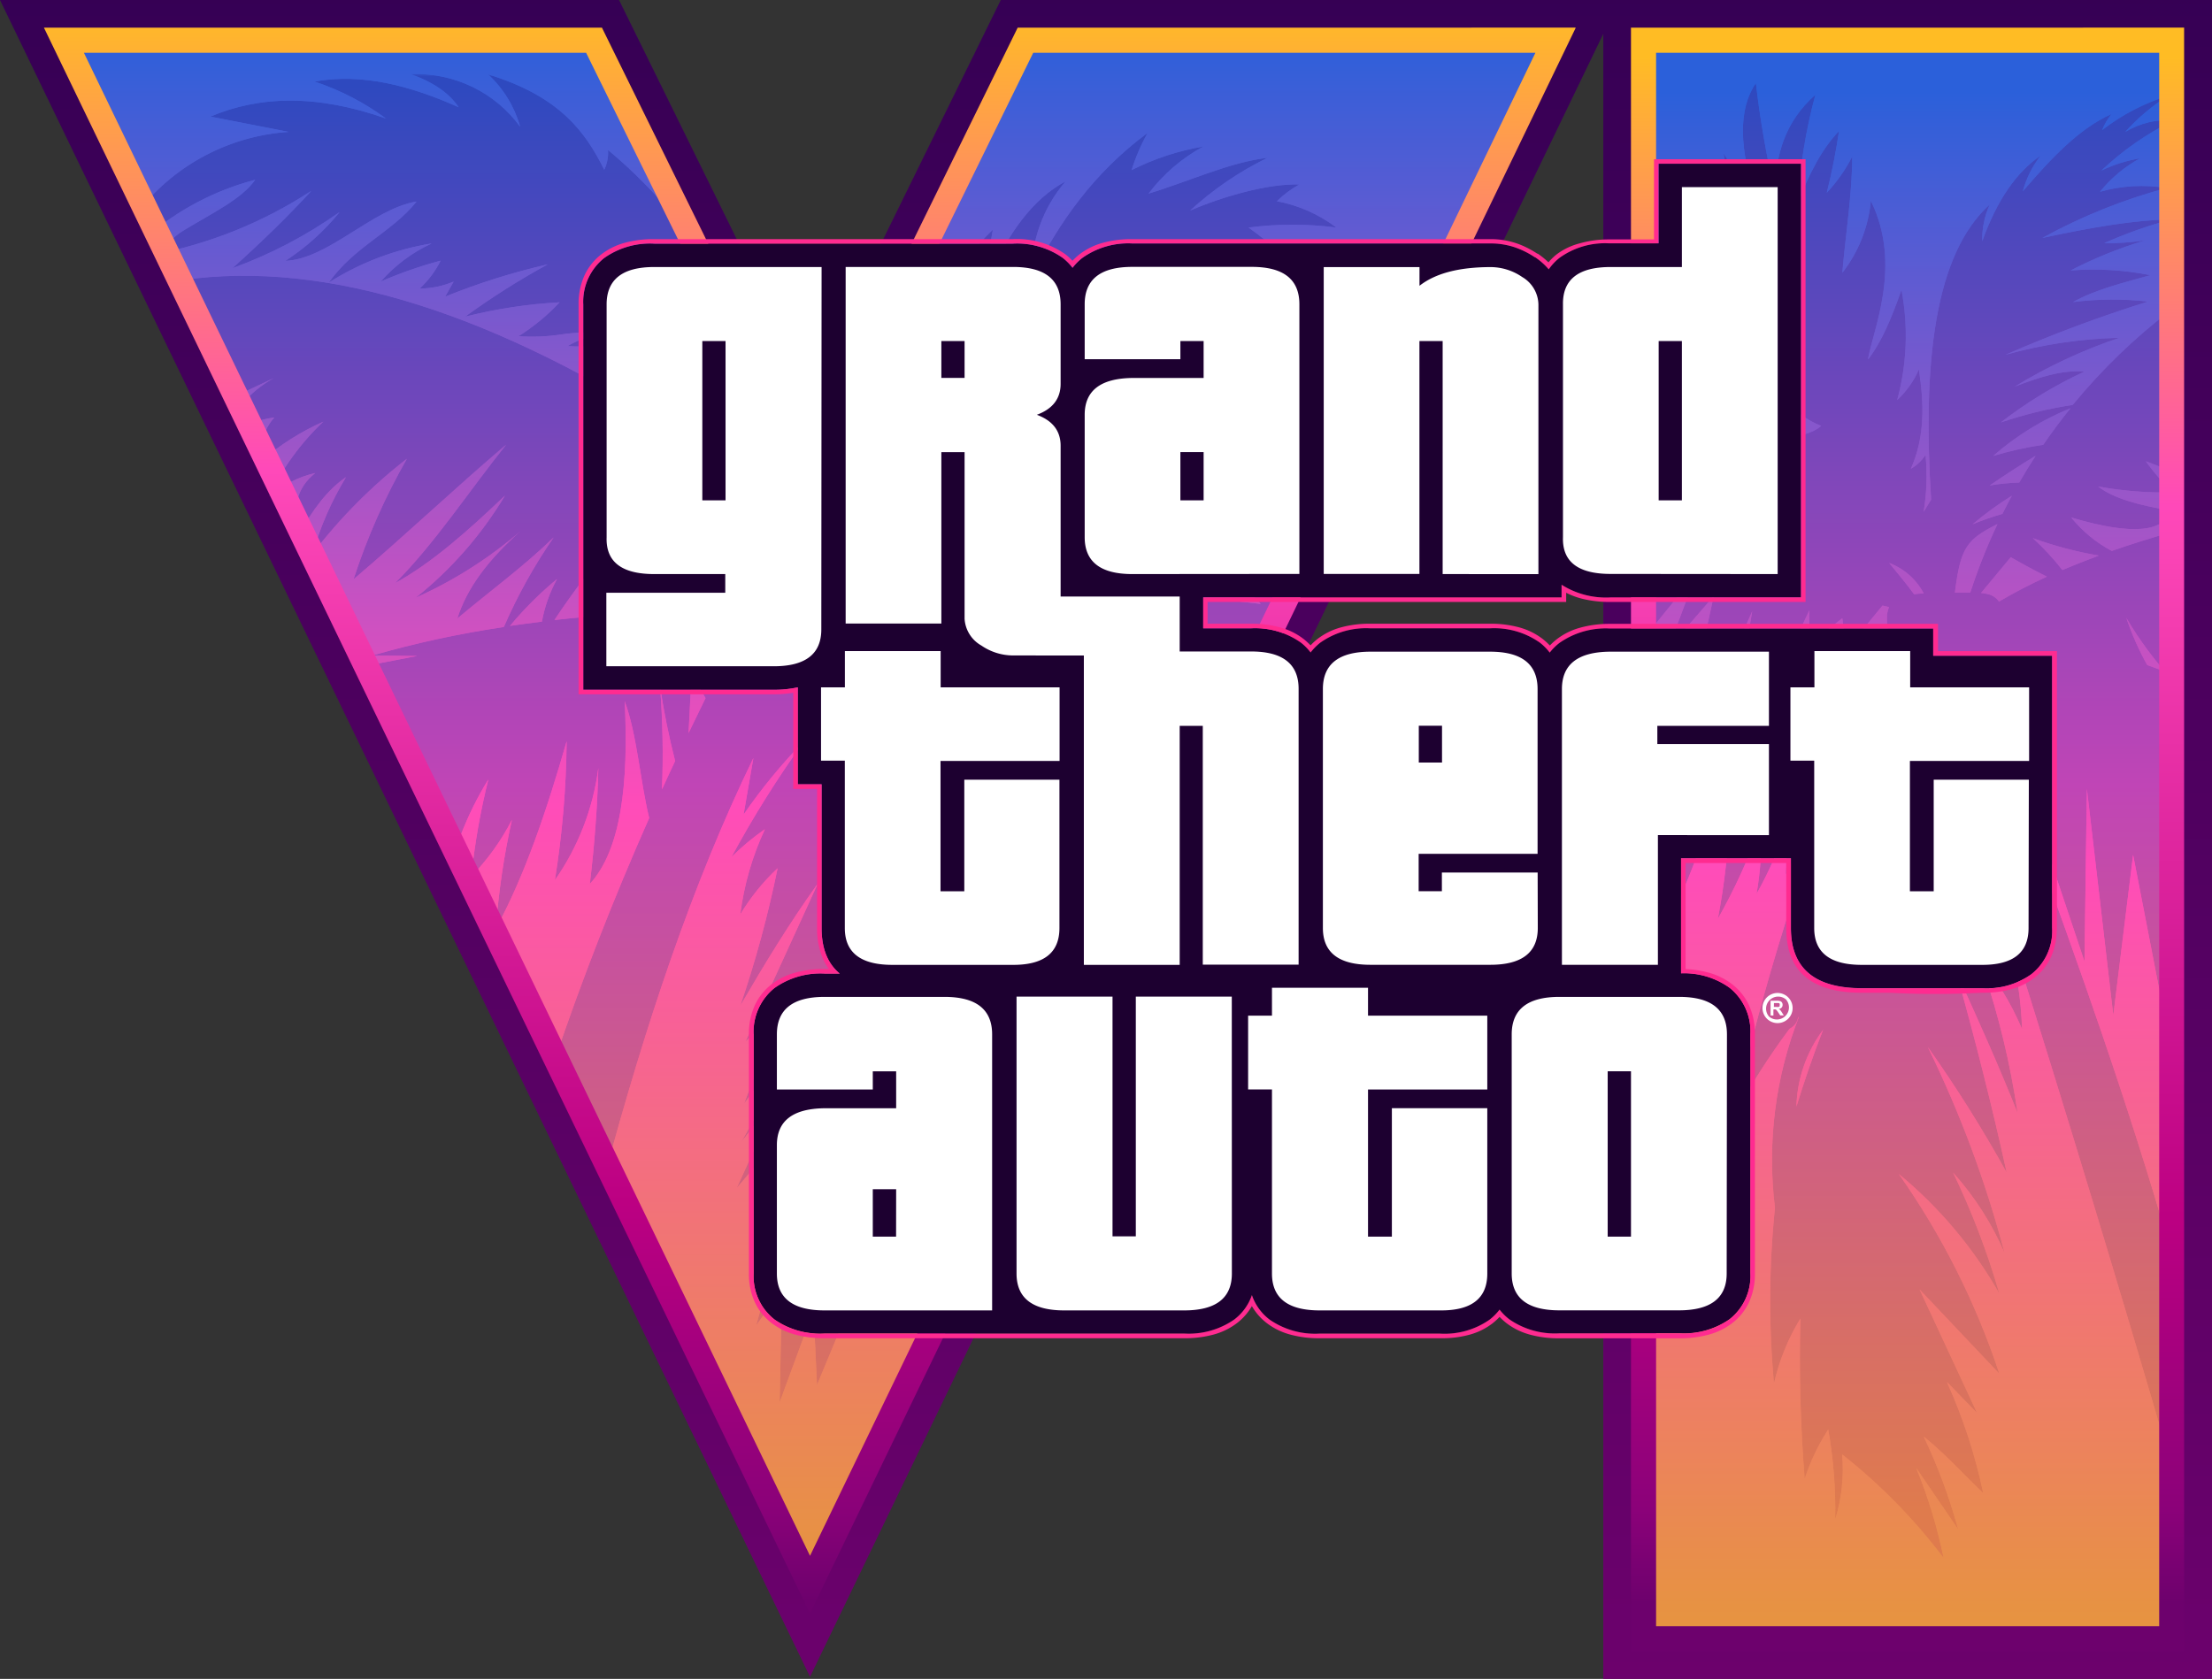 <svg id="Layer_1" data-name="Layer 1" xmlns="http://www.w3.org/2000/svg" xmlns:xlink="http://www.w3.org/1999/xlink" viewBox="0 0 317.13 240.75"><rect x="0" y="0" width="317.13" height="240.75" fill="#333333" stroke="none"/><defs><clipPath id="clip-path"><path d="M446.24,424.77c-1.44,3.66-2.69,7.34-3.82,11a19.18,19.18,0,0,1,3.82-11m10-54.81.16.36a6.65,6.65,0,0,0,.42.78c-.4.67-.81,1.35-1.21,2.06ZM449,365.75l.35,2.92q-2.29.15-4.58.36Zm-12.92-1-.92,5.4-1.55.22Zm8.19-.14-.06,4.47-2.13.21Zm10.49-.68.93.21a4.11,4.11,0,0,0-.3,1.54,10.35,10.35,0,0,0,.33,2.72q-2.39,0-4.78.18Zm.91-6.13a9.3,9.3,0,0,1,5,4.39c-.48,0-.95.06-1.38.11-1.13-1.53-2.34-3-3.59-4.5m14.06,4.46a6.89,6.89,0,0,0-.87-.14l4.26-5.13c1.88,1.09,3.6,2,5.19,2.79a75,75,0,0,0-6.87,3.57,2.63,2.63,0,0,0-1.71-1.09m6.57-8a54.16,54.16,0,0,0,9.46,2.5q-2.72,1-5.23,2.07a38,38,0,0,0-4.23-4.57m-5.09-2a83,83,0,0,0-3.89,9.81c-.68,0-1.43,0-2.2,0,.81-6.44,1.65-7.6,6.1-9.83m2.07-4.08q-.71,1.3-1.36,2.62a42.36,42.36,0,0,0-4.26,1.48,48.58,48.58,0,0,1,5.62-4.09m3.4-5.72q-1.23,1.9-2.35,3.84a29.66,29.66,0,0,0-4.24.42c2.08-1.42,4.24-2.84,6.59-4.26m5-6.82q-2.07,2.56-3.9,5.24a49.45,49.45,0,0,0-7.18,1.6,39.45,39.45,0,0,1,11.08-6.84m-44.85-29.47a42.48,42.48,0,0,1-4.87-7.13,16.93,16.93,0,0,0,1,4.36l1.92,9-4.51-4.46,2,5.88-2.77-1.28,6.78,7.05.11.54-5.24-2.29,6.23,7,.14.64-4.64-.94,5.69,5.85.09.4.2.52-2.76-.48,4.43,3.42a12.85,12.85,0,0,0,5.3,3.91c-1.49,1.36-4.33,1.65-7.12,2l-9.74-14.24,1.35,10.27-10.28-14.73.81,18.24,4.6.95-4.2,3.92,3.79,1.22-3.92,1.76,10.34,4.48-.44.91-10.64-.4.14,15.94,7.45-9.15L424,370.15l6.56-7.57-1.87,8.53q-4.09.66-8.19,1.4l-.41,29.25,5-8.11-1.56,16.41c3.84-6.82,6.56-15.09,8.59-24.25l1,7.8-.28.12a95.91,95.91,0,0,1-1.69,15.13,85.09,85.09,0,0,0,6.22-13.71,49.43,49.43,0,0,1-.68,10.13,56,56,0,0,0,4.53-10.4l-.34,7.63a55.93,55.93,0,0,0,5.34-13.84l.07,0,.09-.53.05-.19h0l1.1-6.65,1.49,5.46c-7,16.57-12.65,36.77-15.6,50.43a101.76,101.76,0,0,1,8-12.57,2.18,2.18,0,0,0,.62-.43,2.13,2.13,0,0,0,.6-1.14l.14-.18a56.36,56.36,0,0,0-3.45,27.42,130.36,130.36,0,0,0-.14,25.2,31.08,31.08,0,0,1,3.79-9.32,218.12,218.12,0,0,0,.61,23,30.51,30.51,0,0,1,3.38-7.09,66.81,66.81,0,0,1,1,12.9,24.32,24.32,0,0,0,1-9.32,81,81,0,0,1,14.55,14.86,73.26,73.26,0,0,0-3.92-12.9l6,8.78a79.5,79.5,0,0,0-4.94-13.31c3.35,2.74,5.68,5.4,8.53,8.11A76.77,76.77,0,0,0,464,475.27l4.33,4.46L460.08,462l11.43,12.09a109.54,109.54,0,0,0-14.41-28.64,61.92,61.92,0,0,1,14.41,17.16,110.34,110.34,0,0,0-6.63-17.36,42.35,42.35,0,0,1,7.38,11.55,159,159,0,0,0-11-29.55,192.84,192.84,0,0,1,11.3,18c-2.13-9.7-4.57-19.29-7.24-28.81,3,6.57,6,13.24,8.8,20.26A117.93,117.93,0,0,0,469.15,416c2.08,1.56,3.9,4.75,5.62,8.65a53.35,53.35,0,0,0-1.89-12.44l.18-1.12q11.92,37.81,23,75.78V456.37c-6-20.82-13.17-41-20.51-61l.52-3.29,7.65,22.9.34-24.79,3.79,32.49,2.84-23L494.83,421l.41-47.62-2.53-.93a40.52,40.52,0,0,1-3-6.77,50.91,50.91,0,0,0,6.63,8.92l.14-21.28q-4.63,1.3-8.84,2.77a18.82,18.82,0,0,1-5.81-4.79c8.93,2.66,13.27,2,14.34-1-4.71-.73-8.4-1.81-10.49-3.45a52.05,52.05,0,0,0,10.76.84,29,29,0,0,1-3.92-4.46l3.59,1.38-.07-23a84.76,84.76,0,0,0-14,13.54,60.43,60.43,0,0,0-10.31,2.52,62.43,62.43,0,0,1,12-7.3c-3.14-.28-6.55.82-10,2.16a74.13,74.13,0,0,1,15-7,66.5,66.5,0,0,0-16.31,2.43,198.11,198.11,0,0,1,20.43-7.63,45.41,45.41,0,0,0-10.76.07c3.19-1.79,7.2-2.76,11.1-3.85a42.09,42.09,0,0,0-11.43-.68,62.07,62.07,0,0,1,10.69-4.32,35.84,35.84,0,0,1-5.89.41,64.06,64.06,0,0,1,9.54-3.38c-4.92,0-11.41,1.12-18.4,2.63a79.87,79.87,0,0,1,17.8-7.16,21.85,21.85,0,0,0-9.54.54,19.28,19.28,0,0,1,5.75-4.8,20.59,20.59,0,0,0-5.55,1.76,42.11,42.11,0,0,1,10.42-7.23,11.92,11.92,0,0,0-7,1.69,29.65,29.65,0,0,1,6.16-5.2,29.91,29.91,0,0,0-9.47,4.93,8.73,8.73,0,0,1,1.35-2.3c-4.7,2.09-8.75,6.45-12.72,11.08a14.1,14.1,0,0,1,2.57-5.13q-5.28,3.58-8.39,12.29a12,12,0,0,1,1.08-5.27c-7.94,7.15-9.65,22.73-8.41,42.33l-1.07,1.74a31.41,31.41,0,0,0,.27-8.17,6,6,0,0,1-2.1,2c2.09-4.7,1.86-9.47,1.15-14.25a13.23,13.23,0,0,1-3.11,4.39,35.15,35.15,0,0,0,.61-15.81c-1.35,3.87-2.82,7.48-4.8,10,.64-4.08,5-13.45.41-22.76A19.79,19.79,0,0,1,449,316.21c.47-5.56,1.42-11.36,1.42-16.68a22.44,22.44,0,0,1-3.65,5.2,90.18,90.18,0,0,0,1.76-8.85c-2.54,2.63-4.34,6.28-5.89,10.27a74.54,74.54,0,0,1,2.5-15.47c-4.45,3.91-5.7,8.75-5.82,13.92a137,137,0,0,1-2.71-15.6c-2.52,3.67-2.51,9.35.2,17.16M279.51,375.59a108.3,108.3,0,0,0,2.15,10.63q-.95,2-1.88,4.06a123.6,123.6,0,0,0-.28-14.7m4.52-1.85,2,3.47q-1.23,2.49-2.43,5Zm.44-8.26.34,0-.35.22ZM305,363.12l1.93-.22,1.05,4.12Zm-40.27-3a20.21,20.21,0,0,0-2.17,6.11q-2.29.28-4.57.61a51.54,51.54,0,0,1,6.73-6.72m22.46-4.46-3.79,9q-3,.11-6.08.28a63.47,63.47,0,0,1,9.87-9.3m-13.53-1.76a123.92,123.92,0,0,1-4.86,11.67q-2.23.2-4.44.45a109.41,109.41,0,0,1,9.3-12.12m8.8,0a38.35,38.35,0,0,0-6.9,11.16q-2.78.17-5.54.41a75,75,0,0,1,12.44-11.56m38.4,4.71-1.52-5.53,3.16,5.71Zm12.68,1.45-6.63-9.81,15.46,10.82Zm16.38-13,15.7,16.65-23.15-2.65-6-9,11.3,8.65-9.61-12.63,13.74,11.21L349.27,353l7.78,6.62Zm-106.3-59.37c3.43,1.21,5.66,2.8,7,4.79-6.93-3.09-13.83-4.91-20.67-3.68a37,37,0,0,1,10.25,5.3c-10-3.52-18.22-3.23-25.17-.27L226.26,296a29.89,29.89,0,0,0-21.31,11.08l1,3.92a39,39,0,0,1,15.5-8.13c-1.87,2.74-6.28,4.84-10.27,7.27-1.68,1-2.6,2.45-4.34,3.47a63,63,0,0,0,22.65-9.14c-3.29,3.6-7.1,7.3-11.3,11.08a64.92,64.92,0,0,0,15.37-8.05,33.82,33.82,0,0,1-7.78,7c6.2-.27,12.47-7.46,18.81-8.51-3.45,4.35-9,6.5-12.59,11.62A39.25,39.25,0,0,1,246.76,312a21.81,21.81,0,0,0-7.31,5.47,59.29,59.29,0,0,1,8.59-3,14.07,14.07,0,0,1-3,4,12.89,12.89,0,0,0,4.87-1l-1.22,2.16A96.76,96.76,0,0,1,263.39,315a109,109,0,0,0-11.84,7.5,71.18,71.18,0,0,1,13.55-2.06,29.68,29.68,0,0,1-5.89,4.86,27.89,27.89,0,0,0,6-.23,25.45,25.45,0,0,1,6.44-.17,13.83,13.83,0,0,0-5.41,1.82c1.26.08,2.6.06,3.93,0,2.67,0,5.34-.08,7.44.7a6.81,6.81,0,0,0-2.91,3.31,27.87,27.87,0,0,1,7-1.55A30.11,30.11,0,0,1,277,332c2.92,1.16,6.44,1.27,10.62.27a22.85,22.85,0,0,1-6.12,3.57,67.38,67.38,0,0,0,10.08.68c-1.39,2.24-5.52,2.41-8.46,3.17-27-17.51-51.17-25.45-72.2-22.43l9.34,15.87,3.86-1.82a17.17,17.17,0,0,0-4.53,3.65l1.08,3a11.27,11.27,0,0,1,3.52-1,7.62,7.62,0,0,0-1.83,6.21,36,36,0,0,1,8.86-5.61,35.3,35.3,0,0,0-7.78,10.74,15.43,15.43,0,0,1,6.63-3.38c-2.7,2.14-3.35,5.09-2.3,8.71,1.87-3.27,3.93-6.24,6.7-8.11a44.62,44.62,0,0,0-4.8,11,74.65,74.65,0,0,1,13.53-13.64,91.84,91.84,0,0,0-7.65,17.29c7.35-6.24,14.54-13.08,21.89-19.32-5.31,6.62-10.22,14.15-15.93,19.86,5.25-2.86,10.51-7.54,15.76-12.56a54.62,54.62,0,0,1-12.82,14.66,61.49,61.49,0,0,0,15.09-9.59c-4.73,4.14-7.8,8.33-9.1,12.56,4.6-3.87,9.47-7.41,13.8-11.62A75.41,75.41,0,0,0,257.1,367a144.12,144.12,0,0,0-18.87,4.09l6.43.07-7.38,1.42,13.6,24.39a48.33,48.33,0,0,1,4-8.11,99.56,99.56,0,0,0-2.44,13.92,33.61,33.61,0,0,0,5.82-8.11,106.59,106.59,0,0,0-2.3,15.6c4.12-7.54,7.29-16.91,10.15-26.88a133.92,133.92,0,0,1-1.69,19.93,36,36,0,0,0,6.23-16.08c-.12,5.54-.56,11.08-1.22,16.62,4.46-4.85,5.6-14.33,5-26.21,1.76,4.72,2.19,11.3,3.51,16.75q-7.64,17.25-13.6,34.85l7.31,16.14c5.72-21.1,12.38-41.36,21.23-59.59l-1.41,8.12a80.6,80.6,0,0,1,8.73-10.6A151.84,151.84,0,0,0,289.73,400a34.68,34.68,0,0,1,4.8-4A41,41,0,0,0,291,408.22a30.77,30.77,0,0,1,5.35-6.62A160,160,0,0,1,291,421.32c3.49-6,7.07-11.88,11.1-17.5l-10.35,22.63,4.74-4.46-4.94,13.37L303,419.63l-11.84,21.21,5.62-7.23-6.29,13.85,7.24-8.51-4.4,14.59,8.12-11.21-8.05,18.58,2.3-2.36-2.44,8.65,3.72-5.27-.34,16.28L301.5,465,302,475.7l9.47-22.76-.27,7.36L318,444.22l-.81,4.46L321,434l3,3.71-1-17,5,9.59-6.16-26.68,6.56,5.2-5.89-13.64,4.19,2.7-9.88-15.2,4.33,1.62-12.06-15.74,1.1-4.32,6.16,12.16-.95-8.65L322.95,379l-1.08-10.81,8.73,20.53-.2-10.4,7.24,17.36-2-22,10.69,29.32-1.69-23.24,7.78,16.55,5.14-14.19-.68-3.11,2,2.16-5.41,14.52L368.22,364l-10.15-17,12.45,13.24,2.17-6.08-1.29-4.93,2.23,3.58,1.49-3-1.89-5.4,2.71,2.57,3.38-7.7c-24.2-12.9-31.76.27-47.63.41l-3.52-1.49,11-.14L338,336.28l6.09-.27-12.58-4.59,7.58.81,5-1.08-1.76-1.49,6,.95-9.2-5.4a99,99,0,0,1,13,2.43,62.72,62.72,0,0,0-9.07-5.81l14.07,1.76L349,319c4.83,1.22,9.79,3.06,14.48,3.65l-14.89-8A103.79,103.79,0,0,1,365.24,320a51.77,51.77,0,0,0-7.31-6.08,95.87,95.87,0,0,1,8.8,4.07,13.13,13.13,0,0,0-2.16-3c2.48,0,5,1,7.44,1.89a52.9,52.9,0,0,0-8.12-7.16,49,49,0,0,1,12.58,0,20.45,20.45,0,0,0-8.53-3.78,15.31,15.31,0,0,1,3.21-2.4c-4.43-.15-11,1.72-15.66,3.75a46.77,46.77,0,0,1,11.1-7.57c-5.34.6-11.37,3.42-17.05,5.13a24.53,24.53,0,0,1,7.85-6.75,35.86,35.86,0,0,0-10.29,3.38,27.67,27.67,0,0,1,2.3-5.34c-7.69,5.67-12.74,12.84-16.64,20.67a20.19,20.19,0,0,1,4.87-13.71c-4.86,2.58-8.31,7.65-11.1,13.92a37,37,0,0,1,.68-7c-7.33,7-10.49,15.66-10.69,25.4a21,21,0,0,1-3.11-4.59,31.85,31.85,0,0,0-.81,9.05,16.34,16.34,0,0,1-1.9-3A96.77,96.77,0,0,1,301,348.84l-19.22-40.39a71.72,71.72,0,0,0-9.74-9.86,5.71,5.71,0,0,1-.54,2.84c-2.69-5.41-6.36-10.53-16.66-13.68a16.22,16.22,0,0,1,4.6,7.5A18.45,18.45,0,0,0,244,287.71h-.39" style="fill:none"/></clipPath><linearGradient id="linear-gradient" x1="-114.74" y1="785.14" x2="-114.42" y2="785.14" gradientTransform="translate(315026.86 46342.04) rotate(90) scale(400.79)" gradientUnits="userSpaceOnUse"><stop offset="0" stop-color="#fff"/><stop offset="1"/></linearGradient><clipPath id="clip-path-2" transform="translate(-184.87 -277.09)"><path d="M335.49,288.62h63.24L301,491.1,203.21,288.62h63.24L301,358.79Zm90.77,0h64.21V506.31H426.26Zm-5.76-11.53H328.35L301,332.74l-27.38-55.65H184.87L301,517.55,366.42,382l48.31-100.06V517.84H502V277.09Z" style="fill:none"/></clipPath><linearGradient id="linear-gradient-2" x1="-114.65" y1="785.06" x2="-114.32" y2="785.06" gradientTransform="translate(584222.16 85293.29) rotate(90) scale(743.98)" gradientUnits="userSpaceOnUse"><stop offset="0" stop-color="#350054"/><stop offset="1" stop-color="#6d016d"/></linearGradient><clipPath id="clip-path-3" transform="translate(-184.87 -277.09)"><polygon points="331.92 282.86 300.97 345.77 270.02 282.86 194.04 282.86 240.69 379.48 300.97 504.32 361.24 379.48 407.9 282.86 331.92 282.86" style="fill:none"/></clipPath><linearGradient id="linear-gradient-3" x1="-114.69" y1="785.07" x2="-114.37" y2="785.07" gradientTransform="translate(-537167.68 -78265.34) rotate(-90) scale(684.38)" gradientUnits="userSpaceOnUse"><stop offset="0" stop-color="#e6953e"/><stop offset="0.5" stop-color="#ff4cb9"/><stop offset="1" stop-color="#2b60da"/></linearGradient><clipPath id="clip-path-4" transform="translate(-184.87 -277.09)"><rect x="420.5" y="282.86" width="75.74" height="229.22" style="fill:none"/></clipPath><linearGradient id="linear-gradient-4" x1="-114.68" y1="784.6" x2="-114.36" y2="784.6" gradientTransform="translate(-555500.63 -80998.34) rotate(-90) scale(708.35)" xlink:href="#linear-gradient-3"/><clipPath id="clip-path-5" transform="translate(-184.87 -277.09)"><path d="M446.24,424.77c-1.44,3.66-2.69,7.34-3.82,11a19.19,19.19,0,0,1,3.82-11m10-54.81.16.36a6.64,6.64,0,0,0,.42.78c-.4.67-.81,1.35-1.21,2.06ZM449,365.75l.35,2.92q-2.29.15-4.58.36Zm-12.92-1-.92,5.4-1.56.22Zm8.19-.14-.06,4.47-2.13.21Zm10.49-.68.93.21a4.12,4.12,0,0,0-.3,1.54,10.34,10.34,0,0,0,.33,2.72q-2.39,0-4.78.18Zm.91-6.13a9.29,9.29,0,0,1,5,4.39c-.48,0-.95.06-1.38.11-1.13-1.53-2.34-3-3.59-4.5m14.06,4.46a6.88,6.88,0,0,0-.87-.14l4.26-5.13c1.88,1.09,3.6,2,5.18,2.79a75.12,75.12,0,0,0-6.87,3.57,2.63,2.63,0,0,0-1.71-1.09m6.57-8a54.16,54.16,0,0,0,9.46,2.5q-2.72,1-5.23,2.07a38,38,0,0,0-4.23-4.57m-5.09-2a83.05,83.05,0,0,0-3.89,9.81c-.68,0-1.43,0-2.2,0,.81-6.44,1.65-7.6,6.1-9.83m2.07-4.08q-.7,1.3-1.36,2.62a42.36,42.36,0,0,0-4.26,1.48,48.61,48.61,0,0,1,5.62-4.09m3.4-5.72q-1.23,1.9-2.35,3.84a29.61,29.61,0,0,0-4.24.42c2.08-1.42,4.24-2.84,6.59-4.26m5-6.82q-2.07,2.56-3.9,5.24a49.4,49.4,0,0,0-7.18,1.6,39.44,39.44,0,0,1,11.08-6.84m-44.85-29.47a42.52,42.52,0,0,1-4.87-7.13,17,17,0,0,0,1,4.36l1.92,9-4.51-4.46,2,5.88-2.77-1.28,6.78,7.06.11.54-5.24-2.29,6.23,7,.14.64-4.64-.94,5.69,5.85.09.4.2.52-2.76-.48,4.43,3.42a12.84,12.84,0,0,0,5.3,3.91c-1.49,1.36-4.33,1.65-7.12,2l-9.74-14.24,1.35,10.27-10.28-14.73.81,18.24,4.6.95-4.19,3.92,3.79,1.22-3.92,1.76,10.34,4.48-.44.91-10.64-.4.14,15.94,7.45-9.15L424,370.15l6.56-7.57-1.87,8.53c-2.73.44-5.46.91-8.19,1.4l-.41,29.25,5-8.11-1.56,16.41c3.84-6.82,6.56-15.09,8.59-24.25l1,7.8-.28.12a95.91,95.91,0,0,1-1.69,15.13,85.17,85.17,0,0,0,6.23-13.71,49.45,49.45,0,0,1-.68,10.13,56,56,0,0,0,4.53-10.4l-.34,7.63a55.94,55.94,0,0,0,5.34-13.84l.07,0,.09-.53.05-.19h0l1.1-6.65,1.49,5.46c-7,16.57-12.65,36.77-15.6,50.43a101.73,101.73,0,0,1,8-12.57,2.19,2.19,0,0,0,.62-.43,2.13,2.13,0,0,0,.6-1.14l.14-.18a56.36,56.36,0,0,0-3.45,27.42,130.43,130.43,0,0,0-.14,25.2,31.08,31.08,0,0,1,3.79-9.32,218,218,0,0,0,.61,23,30.49,30.49,0,0,1,3.38-7.09,66.78,66.78,0,0,1,1,12.9,24.33,24.33,0,0,0,1-9.32,81,81,0,0,1,14.55,14.86,73.29,73.29,0,0,0-3.92-12.9l6,8.78a79.47,79.47,0,0,0-4.94-13.31c3.35,2.74,5.68,5.4,8.53,8.11A76.77,76.77,0,0,0,464,475.27l4.33,4.46L460.08,462l11.44,12.09a109.56,109.56,0,0,0-14.41-28.64,61.92,61.92,0,0,1,14.41,17.16,110.42,110.42,0,0,0-6.63-17.36,42.37,42.37,0,0,1,7.38,11.55,159,159,0,0,0-11-29.55,192.77,192.77,0,0,1,11.3,18c-2.13-9.7-4.57-19.29-7.24-28.81,3,6.57,6,13.24,8.8,20.26A117.91,117.91,0,0,0,469.15,416c2.08,1.56,3.9,4.75,5.62,8.65a53.37,53.37,0,0,0-1.89-12.44l.18-1.12q11.92,37.81,23,75.78V456.37c-6-20.82-13.17-41-20.51-61l.52-3.29,7.65,22.9.34-24.79,3.79,32.49,2.84-23L494.83,421l.41-47.62-2.53-.93a40.51,40.51,0,0,1-3-6.77,50.92,50.92,0,0,0,6.63,8.92l.13-21.28q-4.63,1.3-8.84,2.77a18.82,18.82,0,0,1-5.81-4.79c8.93,2.66,13.27,2,14.34-1-4.71-.73-8.4-1.81-10.49-3.45a52.05,52.05,0,0,0,10.76.84,29,29,0,0,1-3.92-4.46l3.59,1.38-.07-23a84.75,84.75,0,0,0-14,13.54,60.42,60.42,0,0,0-10.31,2.52,62.4,62.4,0,0,1,12-7.3c-3.14-.28-6.55.82-10,2.16a74.13,74.13,0,0,1,15-7,66.52,66.52,0,0,0-16.31,2.43,198.09,198.09,0,0,1,20.43-7.63,45.39,45.39,0,0,0-10.76.07c3.19-1.79,7.2-2.76,11.1-3.85a42.09,42.09,0,0,0-11.44-.68,62.1,62.1,0,0,1,10.69-4.32,35.83,35.83,0,0,1-5.89.41,64.09,64.09,0,0,1,9.54-3.38c-4.92,0-11.41,1.12-18.4,2.63a79.87,79.87,0,0,1,17.8-7.16,21.85,21.85,0,0,0-9.54.54,19.28,19.28,0,0,1,5.75-4.8,20.59,20.59,0,0,0-5.55,1.76,42.11,42.11,0,0,1,10.42-7.23,11.92,11.92,0,0,0-7,1.69,29.65,29.65,0,0,1,6.16-5.2,29.92,29.92,0,0,0-9.47,4.93,8.75,8.75,0,0,1,1.35-2.3c-4.7,2.09-8.75,6.45-12.72,11.08a14.11,14.11,0,0,1,2.57-5.13q-5.28,3.58-8.39,12.29a12,12,0,0,1,1.08-5.27c-7.94,7.15-9.65,22.73-8.41,42.33l-1.07,1.74a31.42,31.42,0,0,0,.27-8.17,6.05,6.05,0,0,1-2.1,2c2.09-4.7,1.86-9.47,1.15-14.25a13.24,13.24,0,0,1-3.11,4.39,35.16,35.16,0,0,0,.61-15.81c-1.35,3.87-2.82,7.48-4.8,10,.64-4.08,5-13.45.41-22.76A19.79,19.79,0,0,1,449,316.21c.47-5.56,1.42-11.36,1.42-16.68a22.46,22.46,0,0,1-3.65,5.2,90.18,90.18,0,0,0,1.76-8.85c-2.54,2.63-4.34,6.28-5.89,10.27a74.56,74.56,0,0,1,2.5-15.47c-4.45,3.91-5.7,8.75-5.82,13.92a137.11,137.11,0,0,1-2.71-15.6c-2.52,3.67-2.51,9.35.2,17.16M279.51,375.59a108.4,108.4,0,0,0,2.15,10.63q-.95,2-1.88,4.06a123.6,123.6,0,0,0-.28-14.7m4.52-1.85,2,3.47q-1.23,2.49-2.43,5Zm.44-8.26.34,0-.35.22ZM305,363.12l1.93-.22,1.05,4.12Zm-40.27-3a20.21,20.21,0,0,0-2.17,6.11q-2.29.28-4.57.61a51.54,51.54,0,0,1,6.74-6.72m22.46-4.46-3.79,9q-3,.11-6.08.28a63.47,63.47,0,0,1,9.87-9.3m-13.53-1.76a124,124,0,0,1-4.86,11.67q-2.23.2-4.44.45a109.41,109.41,0,0,1,9.3-12.12m8.8,0a38.36,38.36,0,0,0-6.9,11.16q-2.78.17-5.54.41a75,75,0,0,1,12.44-11.57m38.4,4.71-1.52-5.53,3.16,5.71Zm12.68,1.45-6.63-9.81,15.46,10.82Zm16.38-13,15.7,16.65-23.15-2.65-6-9,11.3,8.65-9.61-12.63,13.74,11.21L349.27,353l7.78,6.62Zm-106.3-59.37c3.43,1.21,5.66,2.8,7,4.79-6.93-3.09-13.83-4.91-20.67-3.68a37,37,0,0,1,10.25,5.3c-10-3.52-18.22-3.23-25.17-.27L226.26,296a29.89,29.89,0,0,0-21.31,11.08l1,3.92a39,39,0,0,1,15.5-8.13c-1.87,2.74-6.28,4.84-10.27,7.27-1.68,1-2.6,2.45-4.34,3.47a63,63,0,0,0,22.65-9.14c-3.29,3.6-7.1,7.3-11.3,11.08a64.93,64.93,0,0,0,15.37-8.05,33.82,33.82,0,0,1-7.78,7c6.2-.27,12.47-7.46,18.81-8.51-3.45,4.35-9,6.5-12.58,11.62A39.25,39.25,0,0,1,246.76,312a21.82,21.82,0,0,0-7.31,5.47,59.25,59.25,0,0,1,8.59-3,14.07,14.07,0,0,1-3,4,12.89,12.89,0,0,0,4.87-1l-1.22,2.16A96.73,96.73,0,0,1,263.39,315a109,109,0,0,0-11.84,7.5,71.18,71.18,0,0,1,13.55-2.06,29.69,29.69,0,0,1-5.89,4.86,27.88,27.88,0,0,0,6-.23,25.45,25.45,0,0,1,6.44-.17,13.83,13.83,0,0,0-5.41,1.82c1.26.08,2.6.06,3.93,0,2.67,0,5.34-.08,7.44.7a6.81,6.81,0,0,0-2.91,3.31,27.88,27.88,0,0,1,7-1.55A30.1,30.1,0,0,1,277,332c2.92,1.16,6.44,1.27,10.62.27a22.85,22.85,0,0,1-6.12,3.57,67.43,67.43,0,0,0,10.08.68c-1.39,2.24-5.52,2.41-8.46,3.17-27-17.51-51.17-25.45-72.2-22.43l9.34,15.87,3.86-1.82a17.16,17.16,0,0,0-4.53,3.65l1.08,3a11.26,11.26,0,0,1,3.52-1,7.62,7.62,0,0,0-1.83,6.21,36,36,0,0,1,8.86-5.61,35.3,35.3,0,0,0-7.78,10.74,15.43,15.43,0,0,1,6.63-3.38c-2.7,2.14-3.35,5.09-2.3,8.71,1.87-3.27,3.93-6.24,6.7-8.11a44.61,44.61,0,0,0-4.8,11,74.66,74.66,0,0,1,13.53-13.64,91.84,91.84,0,0,0-7.65,17.29c7.35-6.24,14.54-13.08,21.89-19.32-5.31,6.62-10.22,14.15-15.93,19.86,5.25-2.86,10.51-7.54,15.76-12.56a54.62,54.62,0,0,1-12.82,14.66,61.5,61.5,0,0,0,15.09-9.59c-4.73,4.14-7.8,8.33-9.1,12.56,4.6-3.87,9.47-7.41,13.8-11.62A75.43,75.43,0,0,0,257.1,367a144.13,144.13,0,0,0-18.87,4.09l6.43.07-7.38,1.42,13.6,24.39a48.33,48.33,0,0,1,4-8.11,99.57,99.57,0,0,0-2.44,13.91,33.6,33.6,0,0,0,5.82-8.11,106.65,106.65,0,0,0-2.3,15.6c4.12-7.54,7.29-16.91,10.15-26.88a133.92,133.92,0,0,1-1.69,19.93,36,36,0,0,0,6.23-16.08c-.12,5.54-.56,11.08-1.22,16.62,4.46-4.85,5.6-14.33,5-26.21,1.76,4.72,2.19,11.31,3.51,16.75q-7.64,17.25-13.6,34.85l7.31,16.14c5.72-21.1,12.38-41.36,21.23-59.59l-1.41,8.12a80.58,80.58,0,0,1,8.73-10.61A151.92,151.92,0,0,0,289.73,400a34.7,34.7,0,0,1,4.8-4A41,41,0,0,0,291,408.22a30.77,30.77,0,0,1,5.35-6.62A160,160,0,0,1,291,421.32c3.49-6,7.07-11.88,11.1-17.5l-10.35,22.63,4.74-4.46-4.94,13.37L303,419.63l-11.84,21.21,5.62-7.23-6.29,13.85,7.24-8.51-4.4,14.59,8.12-11.21-8.05,18.58,2.3-2.36-2.44,8.65,3.72-5.27-.34,16.28L301.5,465,302,475.7l9.47-22.76-.27,7.36L318,444.22l-.81,4.46L321,434l3,3.71-1-17,5,9.59-6.16-26.68,6.56,5.2-5.89-13.64,4.2,2.7-9.88-15.2,4.33,1.62-12.06-15.74,1.1-4.32,6.16,12.16-.95-8.65L322.95,379l-1.08-10.81,8.73,20.53-.2-10.4,7.24,17.36-2-22,10.69,29.32-1.69-23.24,7.78,16.55,5.14-14.19-.68-3.11,2,2.16-5.41,14.52L368.22,364l-10.15-17,12.45,13.24,2.17-6.08-1.29-4.93,2.23,3.58,1.49-3-1.89-5.4,2.71,2.57,3.38-7.7c-24.2-12.9-31.76.27-47.63.41l-3.52-1.49,11-.14L338,336.28l6.09-.27-12.58-4.59,7.58.81,5-1.08-1.76-1.49,6,.95-9.2-5.4a99.05,99.05,0,0,1,13,2.43,62.71,62.71,0,0,0-9.07-5.81l14.07,1.76L349,319c4.83,1.22,9.79,3.06,14.48,3.65l-14.89-8A103.78,103.78,0,0,1,365.24,320a51.78,51.78,0,0,0-7.31-6.08,95.75,95.75,0,0,1,8.8,4.07,13.14,13.14,0,0,0-2.17-3c2.48,0,5,1,7.44,1.89a52.91,52.91,0,0,0-8.12-7.16,49,49,0,0,1,12.59,0,20.45,20.45,0,0,0-8.53-3.78,15.3,15.3,0,0,1,3.21-2.4c-4.43-.15-11,1.72-15.66,3.75a46.77,46.77,0,0,1,11.1-7.57c-5.34.6-11.37,3.42-17.05,5.13a24.53,24.53,0,0,1,7.85-6.75,35.86,35.86,0,0,0-10.28,3.38,27.62,27.62,0,0,1,2.3-5.34c-7.69,5.67-12.74,12.84-16.64,20.67a20.19,20.19,0,0,1,4.87-13.71c-4.86,2.58-8.31,7.65-11.1,13.92a37,37,0,0,1,.68-7c-7.33,7-10.49,15.66-10.69,25.4a21,21,0,0,1-3.11-4.59,31.85,31.85,0,0,0-.81,9.05,16.32,16.32,0,0,1-1.89-3A96.77,96.77,0,0,1,301,348.84l-19.22-40.39a71.72,71.72,0,0,0-9.74-9.86,5.71,5.71,0,0,1-.54,2.84c-2.69-5.41-6.36-10.53-16.66-13.68a16.21,16.21,0,0,1,4.6,7.5A18.45,18.45,0,0,0,244,287.71h-.39" style="fill:none"/></clipPath><mask id="mask" x="20.08" y="10.5" width="291.66" height="212.94" maskUnits="userSpaceOnUse"><g transform="translate(-184.87 -277.09)"><rect x="204.95" y="287.59" width="291.66" height="212.94"/><g style="isolation:isolate"><g style="clip-path:url(#clip-path)"><rect x="204.95" y="287.59" width="291.66" height="212.94" style="fill:url(#linear-gradient)"/></g></g></g></mask><clipPath id="clip-path-6" transform="translate(-184.87 -277.09)"><rect x="204.95" y="287.59" width="291.66" height="212.94" style="fill:none"/></clipPath><linearGradient id="linear-gradient-5" x1="-114.63" y1="785.09" x2="-114.31" y2="785.09" gradientTransform="translate(516770.55 75440.98) rotate(90) scale(658.02)" gradientUnits="userSpaceOnUse"><stop offset="0" stop-color="#2e49bf"/><stop offset="0.49" stop-color="#c045b6"/><stop offset="1" stop-color="#df7b4d"/></linearGradient><clipPath id="clip-path-8" transform="translate(-184.87 -277.09)"><path d="M333,284.66h72L301,500.19,196.9,284.66h72L301,349.84Zm-2.23-3.6L301,341.7l-29.83-60.64h-80L301,508.45l61.89-128.19,47.9-99.21Z" style="fill:none"/></clipPath><linearGradient id="linear-gradient-6" x1="-114.64" y1="784.93" x2="-114.31" y2="784.93" gradientTransform="translate(551701.1 80560.53) rotate(90) scale(702.72)" gradientUnits="userSpaceOnUse"><stop offset="0" stop-color="#ffbc24"/><stop offset="0.29" stop-color="#ff49b9"/><stop offset="0.75" stop-color="#bc0082"/><stop offset="0.94" stop-color="#8b0179"/><stop offset="1" stop-color="#6d016d"/></linearGradient><clipPath id="clip-path-9" transform="translate(-184.87 -277.09)"><path d="M422.3,284.66h72.13V510.28H422.3Zm-1.8-3.6h-1.8V513.88H498V281.05Z" style="fill:none"/></clipPath><linearGradient id="linear-gradient-7" x1="-114.64" y1="785.39" x2="-114.32" y2="785.39" gradientTransform="translate(565350.58 82488.88) rotate(90) scale(719.48)" xlink:href="#linear-gradient-6"/></defs><title>Grand Theft Auto VI logo - Brandlogos.net</title><g style="clip-path:url(#clip-path-2)"><rect width="317.13" height="240.75" style="fill:url(#linear-gradient-2)"/></g><g style="clip-path:url(#clip-path-3)"><rect x="9.17" y="5.76" width="213.86" height="221.47" style="fill:url(#linear-gradient-3)"/></g><g style="clip-path:url(#clip-path-4)"><rect x="235.63" y="5.76" width="75.74" height="229.22" style="fill:url(#linear-gradient-4)"/></g><g style="clip-path:url(#clip-path-5)"><g style="mask:url(#mask)"><g style="clip-path:url(#clip-path-6)"><g style="clip-path:url(#clip-path-6)"><rect x="20.08" y="10.5" width="291.66" height="212.94" style="fill:url(#linear-gradient-5)"/></g></g></g></g><g style="clip-path:url(#clip-path-8)"><rect x="6.3" y="3.96" width="219.59" height="227.4" style="fill:url(#linear-gradient-6)"/></g><g style="clip-path:url(#clip-path-9)"><rect x="233.83" y="3.96" width="79.34" height="232.83" style="fill:url(#linear-gradient-7)"/></g><path d="M479.1,410.19v.13a7.88,7.88,0,0,1-3,6.47,11,11,0,0,1-7,2H451.8q-10.17,0-10.17-8.63v-10H425.88v16.49a11.19,11.19,0,0,1,6.94,2.06,8,8,0,0,1,3,6.66v34.29a7.88,7.88,0,0,1-3,6.61,11.44,11.44,0,0,1-7.17,2H408.44a11.44,11.44,0,0,1-7.17-2,7.78,7.78,0,0,1-1.41-1.4,7.72,7.72,0,0,1-1.43,1.44,11.25,11.25,0,0,1-7.17,2H374.07a11.44,11.44,0,0,1-7.17-2,7.41,7.41,0,0,1-2.55-3.53,7.41,7.41,0,0,1-2.55,3.53,11.44,11.44,0,0,1-7.17,2H303.09a11.44,11.44,0,0,1-7.17-2,7.88,7.88,0,0,1-3-6.61V425.42a8,8,0,0,1,3-6.66,11.36,11.36,0,0,1,7.2-2.06h2.14q-2.6-2.16-2.6-6.52V389.56h-3.41V375.65a15.7,15.7,0,0,1-3.43.35H268.49V320.74a8,8,0,0,1,3-6.65,11.33,11.33,0,0,1,7.18-2.06h51.41a11.33,11.33,0,0,1,7.18,2.06,7.75,7.75,0,0,1,1.38,1.4,7.76,7.76,0,0,1,1.38-1.4A11.34,11.34,0,0,1,347.2,312h51.41a10.83,10.83,0,0,1,3.3.51,12.24,12.24,0,0,1,3,1.47l.05,0a9.74,9.74,0,0,1,1.95,1.73,7.64,7.64,0,0,1,1.55-1.65,11.16,11.16,0,0,1,7-2.08c.65,0-.17,0,.31,0h6.88V300.57h20.43v62.19H415.75a11.87,11.87,0,0,1-7-1.82v1.82H357.37v4.43h6.84a11.33,11.33,0,0,1,7.18,2.06,7.76,7.76,0,0,1,1.38,1.4,7.77,7.77,0,0,1,1.38-1.4,11.33,11.33,0,0,1,7.18-2.06h17.14a11.34,11.34,0,0,1,7.18,2.06,7.76,7.76,0,0,1,1.4,1.42,7.79,7.79,0,0,1,1.37-1.37,11.52,11.52,0,0,1,7.14-2.09h46.47v3.91h17.05v39.09Z" transform="translate(-184.87 -277.09)" style="fill:#1d0030;fill-rule:evenodd"/><path d="M479.75,410.46a9.67,9.67,0,0,1-.82,3.84,8,8,0,0,1-2.39,3,9.47,9.47,0,0,1-3.25,1.62,14.9,14.9,0,0,1-4.13.53h-.27a124,124,0,0,1-13.11,0h-4q-10.83,0-10.82-9.28v-9.32H426.53v15.21a14.5,14.5,0,0,1,3.46.55,9.58,9.58,0,0,1,3.23,1.63,8.12,8.12,0,0,1,2.44,3.09,9.88,9.88,0,0,1,.81,4.09v34.29a9.68,9.68,0,0,1-.82,4.06,8.09,8.09,0,0,1-2.46,3.07,9.68,9.68,0,0,1-3.33,1.63,15.58,15.58,0,0,1-4.24.53H408.44a15.58,15.58,0,0,1-4.24-.53,9.68,9.68,0,0,1-3.33-1.63,8.77,8.77,0,0,1-.82-.72l-.19-.19-.2.21a8.74,8.74,0,0,1-.84.74,9.48,9.48,0,0,1-3.33,1.62,14.78,14.78,0,0,1-3.59.49v0H374.07a15.58,15.58,0,0,1-4.24-.53,9.68,9.68,0,0,1-3.33-1.63,8.35,8.35,0,0,1-1.68-1.72,7.83,7.83,0,0,1-.47-.73,7.93,7.93,0,0,1-.47.73,8.34,8.34,0,0,1-1.68,1.72,9.68,9.68,0,0,1-3.33,1.63,15.58,15.58,0,0,1-4.24.53H303.09a15.58,15.58,0,0,1-4.24-.53,9.67,9.67,0,0,1-3.33-1.63,8.09,8.09,0,0,1-2.46-3.07,9.69,9.69,0,0,1-.82-4.06V425.42a9.87,9.87,0,0,1,.81-4.09,8.11,8.11,0,0,1,2.44-3.09,9.62,9.62,0,0,1,3.34-1.66,15.47,15.47,0,0,1,4.26-.54h.62a7.52,7.52,0,0,1-1-1.82,10.88,10.88,0,0,1-.7-4v-20h-3.41V376.44l-.92.12a18.5,18.5,0,0,1-1.86.09h-28V320.74a9.86,9.86,0,0,1,.81-4.08,8.11,8.11,0,0,1,2.43-3.08,9.61,9.61,0,0,1,3.33-1.66,15.44,15.44,0,0,1,4.26-.54h51.41a12,12,0,0,1,7.59,2.2,8.75,8.75,0,0,1,.8.72l.18.18.18-.18a8.67,8.67,0,0,1,.8-.72,9.61,9.61,0,0,1,3.33-1.66,15.43,15.43,0,0,1,4.26-.54h51.41a11.49,11.49,0,0,1,3.49.54,11.87,11.87,0,0,1,1.61.65,14,14,0,0,1,1.55.89l.07,0,0,0a11.27,11.27,0,0,1,1.13.87h0l.41.38.27-.31a8.59,8.59,0,0,1,.91-.84A9.41,9.41,0,0,1,411.3,312a15.27,15.27,0,0,1,4.14-.58h0l.28,0H422V299.92h21.73v63.49h-28a16.19,16.19,0,0,1-4.1-.48,10.61,10.61,0,0,1-2.22-.84v1.32H358v3.12h6.19a15.45,15.45,0,0,1,4.26.54,9.61,9.61,0,0,1,3.33,1.66,8.71,8.71,0,0,1,.8.72l.18.18.18-.18a8.72,8.72,0,0,1,.8-.72,9.61,9.61,0,0,1,3.33-1.66,15.45,15.45,0,0,1,4.26-.54h17.14a15.45,15.45,0,0,1,4.26.54,9.61,9.61,0,0,1,3.33,1.66,8.83,8.83,0,0,1,.82.73l.19.19.17-.17a8.85,8.85,0,0,1,.8-.71,9.67,9.67,0,0,1,3.3-1.65,15.68,15.68,0,0,1,4.14-.57h47.24v3.91h17.05v40ZM364.36,462.79a7.41,7.41,0,0,1-2.55,3.53,11.44,11.44,0,0,1-7.17,2H303.09a11.44,11.44,0,0,1-7.17-2,7.88,7.88,0,0,1-3-6.61V425.42a8,8,0,0,1,3-6.66,11.36,11.36,0,0,1,7.2-2.06h2.14q-2.6-2.16-2.6-6.52V389.56h-3.41V375.65a15.7,15.7,0,0,1-3.43.35H268.49V320.74a8,8,0,0,1,3-6.65,11.33,11.33,0,0,1,7.18-2.06h51.41a11.34,11.34,0,0,1,7.18,2.06,7.76,7.76,0,0,1,1.38,1.4,7.76,7.76,0,0,1,1.38-1.4A11.33,11.33,0,0,1,347.2,312h51.41a10.83,10.83,0,0,1,3.3.51,12.24,12.24,0,0,1,3,1.47l.05,0a9.75,9.75,0,0,1,1.95,1.73,7.62,7.62,0,0,1,1.55-1.65,11.16,11.16,0,0,1,7-2.08c.65,0-.17,0,.31,0h6.88V300.57h20.43v62.19H415.75a11.87,11.87,0,0,1-7-1.82v1.82H357.37v4.43h6.84a11.34,11.34,0,0,1,7.18,2.06,7.75,7.75,0,0,1,1.38,1.4,7.76,7.76,0,0,1,1.38-1.4,11.33,11.33,0,0,1,7.18-2.06h17.14a11.34,11.34,0,0,1,7.18,2.06,7.75,7.75,0,0,1,1.4,1.42,7.81,7.81,0,0,1,1.37-1.37,11.52,11.52,0,0,1,7.14-2.09h46.47v3.91h17.05v39.09h0v.13a7.88,7.88,0,0,1-3,6.47,11,11,0,0,1-7,2H451.8q-10.17,0-10.17-8.63v-10H425.88v16.49a11.19,11.19,0,0,1,6.94,2.06,8,8,0,0,1,3,6.66v34.29a7.88,7.88,0,0,1-3,6.61,11.44,11.44,0,0,1-7.17,2H408.44a11.44,11.44,0,0,1-7.17-2,7.79,7.79,0,0,1-1.41-1.4,7.72,7.72,0,0,1-1.43,1.44,11.25,11.25,0,0,1-7.17,2H374.07a11.44,11.44,0,0,1-7.17-2,7.41,7.41,0,0,1-2.55-3.53" transform="translate(-184.87 -277.09)" style="fill:#ff2b90;fill-rule:evenodd"/><path d="M336.76,410.17q0,5.36-6.82,5.28H312.81q-6.82,0-6.82-5.28v-24h-3.41V375.65H306v-5.2h13.73v5.2h17.05v10.56H319.71v18.69h3.41v-16h13.64ZM288.89,326h-3.33v22.84h3.33Zm13.73,41.35q0,5.28-6.82,5.28h-24V362.09h17.05v-2.68H278.66q-7,0-6.82-5.28V320.74q0-5.36,6.82-5.36h24ZM323.16,326h-3.33v5.28h3.33Zm6.9,45.08a8.05,8.05,0,0,1-4.49-1.42,4.73,4.73,0,0,1-2.41-3.85V341.93h-3.33V366.5H306.11V315.37h24q6.82,0,6.82,5.36v11.4q0,3.18-3.41,4.44,3.41,1.26,3.41,4.44v21.62H354v6h0v1.88h10.23q6.82,0,6.82,5.36v39.55H357.31V381.18H354v34.27H340.26V371.09Zm27.37-29.16h-3.33v6.92h3.33ZM347.2,359.41q-6.82,0-6.82-5.28V336.57q0-5.19,6.82-5.28h10.23V326h-3.33v2.6H340.38v-7.88q0-5.36,6.82-5.36h17.14q6.82,0,6.82,5.36v38.67Zm44.5,0V326h-3.33v33.39H374.65v-44h13.73v2.68q3.41-2.68,10.23-2.68a8.05,8.05,0,0,1,4.49,1.42,4.67,4.67,0,0,1,2.33,3.94v38.67ZM426,326h-3.33v22.84H426Zm-10.23,33.39q-7,0-6.82-5.28V320.74q-.08-5.36,6.82-5.36H426V303.92h13.73v55.49Zm-24.16,21.77h-3.33v5.28h3.33Zm13.73,29q0,5.28-6.82,5.28H381.35q-6.82,0-6.82-5.28V375.9q0-5.36,6.82-5.36h17.14q6.82,0,6.82,5.36v23.63H388.26v5.36h3.33v-2.68h13.73Zm17.22-13.32v18.6H408.8V375.9q0-5.28,6.82-5.36h22.86v10.64h-16v2.6h16v13.07ZM313.35,447.62H310v6.8h3.34ZM303.09,465q-6.84,0-6.84-5.29V441.3q0-5.21,6.84-5.29h10.26v-5.29H310v2.6H296.25v-7.9q0-5.38,6.84-5.38h17.18q6.84,0,6.84,5.38V465Zm58.39-5.29q0,5.29-6.84,5.29H337.45q-6.84,0-6.84-5.29V420h13.76v34.38h3.34V420h13.76Zm36.62,0q0,5.38-6.84,5.29H374.07q-6.84,0-6.84-5.29V433.31h-3.42V422.73h3.42v-4H381v4h17.1v10.59H381v21.1h3.42V436H398.1Zm20.6-29h-3.34v23.71h3.34Zm57-20.54q0,5.36-6.82,5.28H451.79q-6.82,0-6.82-5.28v-24h-3.41V375.65H445v-5.2h13.73v5.2h17.05v10.56H458.69v18.69h3.41v-16h13.64Zm-43.28,49.53q0,5.29-6.84,5.29H408.44q-6.84,0-6.84-5.29V425.42q0-5.38,6.84-5.38h17.18q6.84,0,6.84,5.38Z" transform="translate(-184.87 -277.09)" style="fill:#fff"/><path d="M439.19,421.48h.32a1.64,1.64,0,0,0,.38,0,.23.23,0,0,0,.12-.09.27.27,0,0,0,0-.16A.26.26,0,0,0,440,421a.26.26,0,0,0-.16-.08h-.64Zm1.74-1.06a1.73,1.73,0,0,0-2.44,2.44h0a1.73,1.73,0,0,0,2.44-2.44m-1.22-.94a2.16,2.16,0,1,1-1.53,3.68h0a2.16,2.16,0,0,1,1.53-3.68m-1,3.22v-2.11h.9a1.54,1.54,0,0,1,.49.06.49.49,0,0,1,.25.2.61.61,0,0,1,.09.33.57.57,0,0,1-.14.39.67.67,0,0,1-.42.2,1,1,0,0,1,.23.18,2.44,2.44,0,0,1,.24.34l.26.41h-.51l-.31-.46a3,3,0,0,0-.23-.31.33.33,0,0,0-.13-.09.72.72,0,0,0-.22,0h-.09v.88Z" transform="translate(-184.87 -277.09)" style="fill:#fff;fill-rule:evenodd"/></svg>